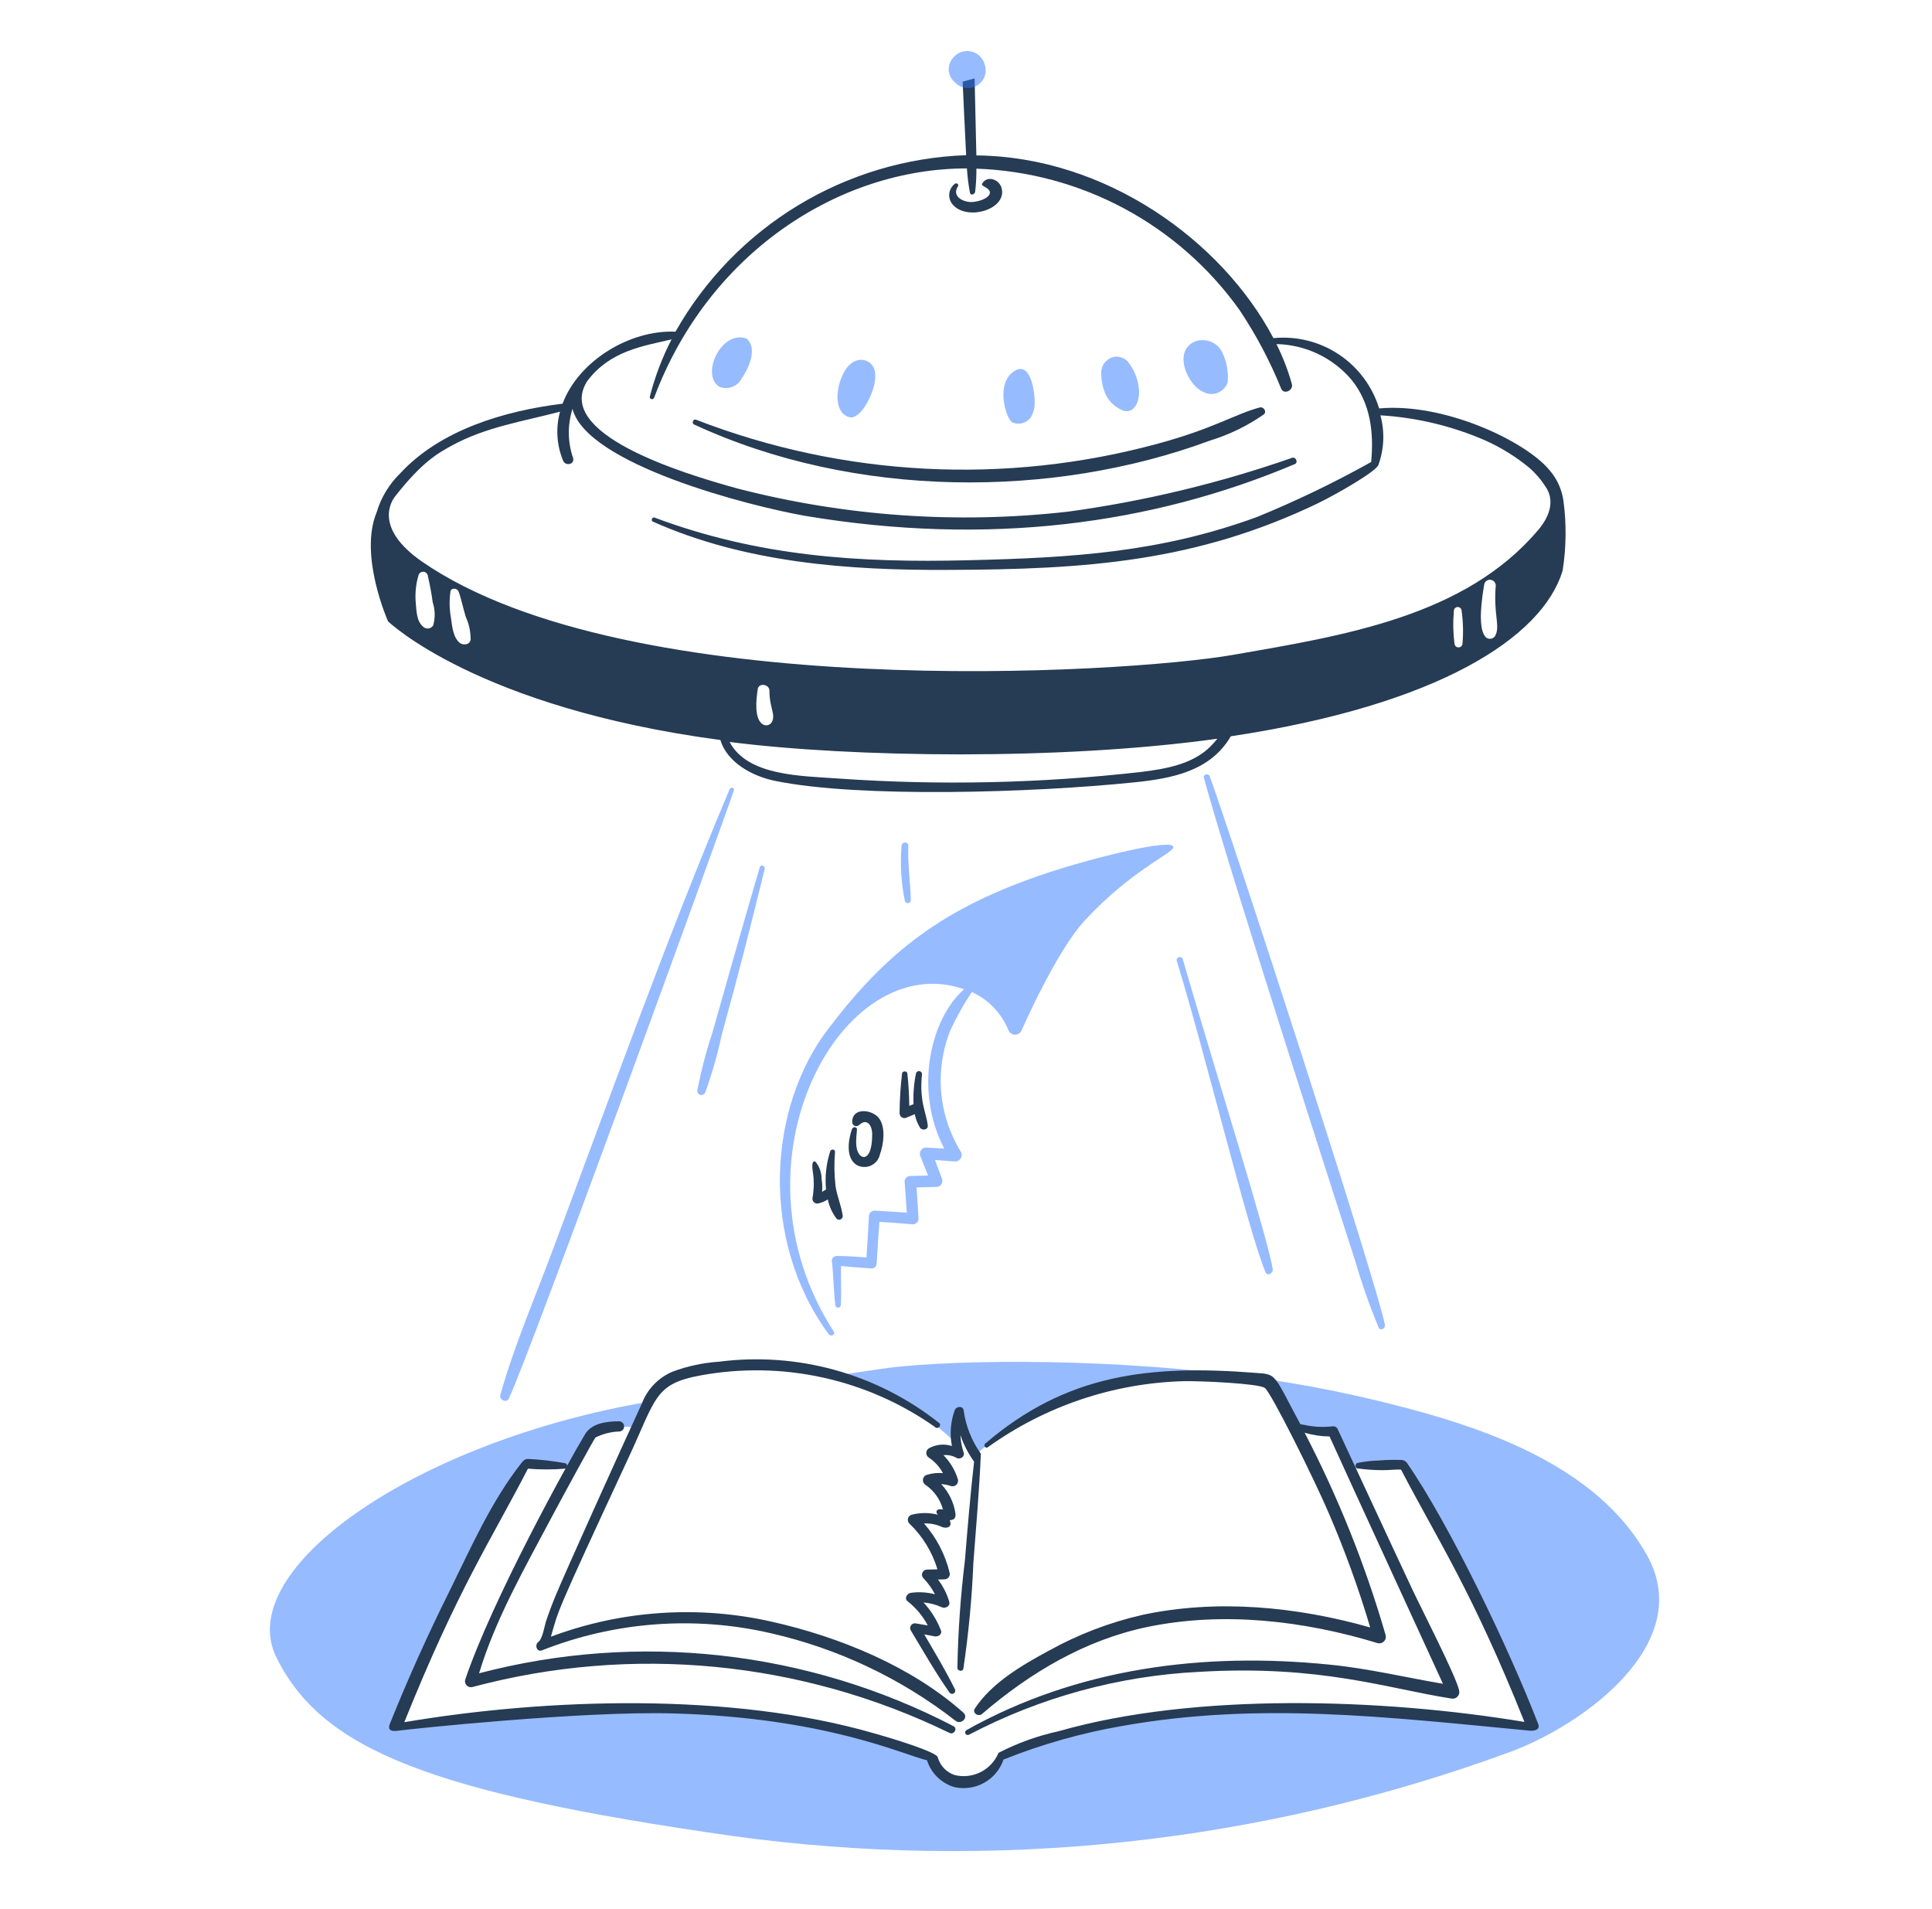 <svg width="82" height="81" viewBox="0 0 82 81" fill="none" xmlns="http://www.w3.org/2000/svg">
<path d="M69.919 66.031C68.059 62.656 64.079 60.995 60.556 59.99C57.976 59.26 55.345 58.722 52.685 58.382C46.303 57.567 39.692 57.724 37.229 58.118C36.7 58.202 35.419 58.382 35.419 58.382C35.419 58.382 38.138 59.355 39.344 60.191C39.693 60.424 40.613 61.27 40.613 61.27L40.645 59.959C40.645 59.959 41.132 61.165 41.364 61.778C43.184 60.16 45.215 59.313 47.458 58.731C49.436 58.213 53.817 58.372 54.007 58.657C54.07 58.753 54.916 60.636 54.906 60.636C55.462 60.58 56.021 60.576 56.577 60.625C56.768 60.731 57.308 62.371 57.382 62.349C58.05 62.194 58.738 62.133 59.423 62.17C59.614 62.255 62.872 68.094 63.433 69.279C63.729 69.903 64.967 73.215 64.967 73.215C64.967 73.215 60.598 72.76 59.349 72.58C58.186 72.421 51.362 72.241 47.553 73.12C46.665 73.321 42.592 74.326 42.518 74.484C42.285 74.918 41.682 75.584 41.206 75.595C39.693 75.627 39.524 74.463 39.545 74.474C38.859 74.224 38.159 74.012 37.45 73.839C36.582 73.648 32.488 71.967 23.898 72.527C22.744 72.601 16.968 73.162 16.86 73.395C17.579 71.786 18.302 70.177 19.029 68.569C19.695 67.098 22.372 62.147 22.298 62.126C22.959 62.183 23.623 62.204 24.287 62.189C24.287 62.189 24.964 61.057 25.176 60.782C25.451 60.433 27.154 60.517 27.101 60.676C27.239 60.285 27.376 59.883 27.513 59.491C17.653 61.174 9.878 66.579 11.729 70.335C13.654 74.239 18.225 76.08 31.037 77.91C42.166 79.453 53.505 78.236 64.053 74.366C67.063 73.278 72.005 69.817 69.919 66.031Z" fill="#3078FF" fill-opacity="0.502"/>
<path d="M42.519 8.014C42.444 7.622 41.894 7.41 41.682 7.802C41.64 7.887 41.852 7.929 41.958 8.045C42.204 8.327 41.596 8.575 41.207 8.575C40.845 8.564 40.392 8.321 40.657 7.908C40.709 7.834 40.614 7.75 40.54 7.792C40.47 7.841 40.412 7.905 40.369 7.979C40.326 8.053 40.299 8.135 40.29 8.22C40.281 8.305 40.29 8.391 40.317 8.472C40.343 8.553 40.387 8.628 40.445 8.691C41.049 9.378 42.711 8.9 42.519 8.014Z" fill="#263B54"/>
<path d="M53.468 17.292C52.415 17.574 51.533 18.18 49.152 18.826C42.673 20.592 35.799 20.236 29.538 17.811C29.421 17.768 29.347 17.959 29.453 18.012C36.286 21.179 44.706 21.161 51.352 18.699C52.167 18.451 52.938 18.076 53.637 17.589C53.785 17.472 53.627 17.25 53.468 17.292Z" fill="#263B54"/>
<path d="M34.87 50.014C34.867 49.756 34.778 49.506 34.615 49.305C34.606 49.297 34.596 49.292 34.584 49.289C34.572 49.286 34.56 49.287 34.549 49.29C34.537 49.293 34.527 49.299 34.518 49.307C34.509 49.315 34.503 49.326 34.499 49.337C34.407 49.644 34.636 49.875 34.489 50.829C34.48 50.862 34.481 50.897 34.49 50.931C34.5 50.964 34.517 50.994 34.542 51.019C34.566 51.043 34.597 51.061 34.63 51.07C34.663 51.08 34.699 51.08 34.732 51.072C34.875 51.04 35.012 50.983 35.134 50.903C35.196 51.198 35.322 51.476 35.504 51.717C35.526 51.739 35.553 51.754 35.583 51.76C35.612 51.766 35.643 51.763 35.672 51.752C35.7 51.741 35.724 51.721 35.741 51.696C35.759 51.672 35.768 51.642 35.769 51.612C35.716 51.178 35.526 50.776 35.462 50.331C35.407 49.851 35.4 49.366 35.441 48.884C35.441 48.767 35.282 48.757 35.24 48.852C35.069 49.377 35.007 49.931 35.059 50.481C34.768 50.627 34.97 50.691 34.87 50.014Z" fill="#263B54"/>
<path d="M36.16 47.919C36.008 48.352 35.875 49.136 36.361 49.443C36.453 49.493 36.555 49.521 36.66 49.525C36.764 49.529 36.869 49.509 36.964 49.466C37.059 49.423 37.143 49.358 37.21 49.277C37.276 49.196 37.322 49.1 37.345 48.998C37.504 48.565 37.599 47.856 37.313 47.465C37.028 47.073 36.15 46.978 36.171 47.634C36.174 47.666 36.185 47.696 36.204 47.722C36.223 47.748 36.249 47.768 36.278 47.78C36.308 47.792 36.34 47.795 36.371 47.79C36.403 47.785 36.432 47.771 36.457 47.75C36.816 47.411 37.028 47.803 37.017 48.152C37.017 49.14 36.657 49.226 36.478 48.997C36.266 48.732 36.351 48.246 36.372 47.951C36.394 47.814 36.202 47.802 36.16 47.919Z" fill="#263B54"/>
<path d="M38.509 45.55C38.496 45.444 38.308 45.444 38.287 45.55C38.22 46.111 38.185 46.676 38.181 47.242C38.181 47.274 38.188 47.306 38.203 47.335C38.217 47.364 38.238 47.389 38.263 47.408C38.289 47.428 38.319 47.441 38.35 47.447C38.382 47.453 38.415 47.452 38.446 47.443L38.826 47.284C38.865 47.487 38.94 47.681 39.048 47.856C39.133 47.993 39.398 47.951 39.377 47.771C39.324 47.224 39.008 46.766 39.133 45.581C39.132 45.551 39.12 45.522 39.099 45.499C39.078 45.476 39.05 45.462 39.02 45.458C38.989 45.454 38.958 45.461 38.933 45.478C38.907 45.495 38.888 45.52 38.879 45.55C38.789 45.981 38.754 46.421 38.773 46.861C38.712 46.882 38.652 46.906 38.594 46.935C38.583 46.47 38.565 46.006 38.509 45.55Z" fill="#263B54"/>
<path d="M30.511 57.79C29.838 57.835 29.175 57.977 28.543 58.213C28.245 58.339 27.977 58.523 27.753 58.756C27.529 58.989 27.355 59.265 27.242 59.567C26.406 61.377 23.941 66.835 23.571 67.745C23.424 68.1 23.29 68.46 23.169 68.824C23.105 69.025 23.031 69.544 22.851 69.681C22.682 69.798 22.777 70.124 22.999 70.041C26.088 68.82 29.474 68.565 32.711 69.311C35.564 69.96 38.24 71.228 40.551 73.024C40.783 73.215 41.122 72.897 40.889 72.685C38.689 70.718 35.621 69.468 32.766 68.825C29.643 68.117 26.381 68.337 23.382 69.46C23.734 68.263 23.477 68.75 26.662 61.895C27.855 59.339 27.767 58.733 29.73 58.372C31.458 58.054 33.232 58.086 34.947 58.466C36.663 58.846 38.284 59.566 39.716 60.584C39.833 60.658 39.971 60.478 39.865 60.394C38.559 59.357 37.058 58.593 35.451 58.145C33.845 57.698 32.165 57.577 30.511 57.79Z" fill="#263B54"/>
<path d="M48.464 68.539C47.085 68.857 45.757 69.366 44.518 70.052C43.386 70.665 42.105 71.406 41.376 72.505C41.249 72.695 41.524 72.875 41.682 72.737C43.714 70.992 46.052 69.596 48.707 69.045C51.925 68.379 55.351 68.781 58.472 69.733C58.519 69.745 58.569 69.745 58.615 69.732C58.662 69.72 58.705 69.695 58.739 69.661C58.773 69.627 58.798 69.584 58.81 69.537C58.823 69.49 58.823 69.441 58.811 69.394C57.952 66.424 56.8 63.547 55.373 60.804C55.716 60.905 56.072 60.958 56.43 60.962C57.266 62.812 61.17 71.288 61.244 71.459C59.636 71.184 58.049 70.803 56.418 70.644C51.076 70.107 45.738 70.782 41.016 73.426C40.99 73.442 40.972 73.467 40.966 73.496C40.959 73.524 40.964 73.555 40.979 73.58C40.994 73.605 41.019 73.623 41.048 73.63C41.077 73.637 41.107 73.632 41.132 73.617C44.159 72.029 47.494 71.119 50.907 70.951C56.063 70.649 58.88 71.661 61.593 72.083C61.639 72.094 61.688 72.093 61.734 72.08C61.781 72.067 61.822 72.042 61.856 72.008C61.89 71.974 61.915 71.932 61.928 71.886C61.941 71.84 61.942 71.791 61.931 71.744C61.804 71.141 60.334 68.286 59.932 67.428C59.138 65.746 57.044 61.218 56.769 60.636C56.75 60.602 56.723 60.574 56.689 60.555C56.655 60.536 56.617 60.528 56.578 60.53C56.215 60.572 55.848 60.562 55.488 60.498C55.391 60.473 55.292 60.456 55.193 60.445C54.05 58.325 54.212 58.322 53.32 58.266C48.773 57.907 45.26 58.313 41.809 61.27C41.725 61.344 41.841 61.492 41.926 61.419C44.361 59.67 47.265 58.693 50.262 58.615C50.992 58.605 53.394 58.71 53.68 58.901C53.945 59.081 55.775 62.761 56.399 64.222C57.08 65.801 57.667 67.419 58.156 69.067C55.023 68.179 51.639 67.855 48.464 68.539Z" fill="#263B54"/>
<path d="M39.429 61.461C39.394 61.482 39.365 61.511 39.345 61.546C39.325 61.582 39.314 61.622 39.314 61.662C39.314 61.703 39.325 61.743 39.345 61.778C39.365 61.813 39.394 61.843 39.429 61.863C39.677 62.031 39.88 62.255 40.022 62.519C39.79 62.497 39.556 62.522 39.334 62.593C39.291 62.606 39.253 62.632 39.225 62.667C39.196 62.701 39.178 62.743 39.172 62.788C39.167 62.832 39.174 62.877 39.193 62.918C39.213 62.958 39.243 62.992 39.281 63.016C39.645 63.265 39.908 63.636 40.022 64.062C39.672 63.998 39.725 64.221 39.81 64.284C39.442 64.189 39.056 64.189 38.689 64.284C38.652 64.296 38.619 64.316 38.593 64.344C38.566 64.371 38.547 64.406 38.538 64.443C38.528 64.48 38.528 64.519 38.538 64.556C38.548 64.593 38.567 64.627 38.593 64.654C39.153 65.189 39.565 65.86 39.789 66.601C39.641 66.601 39.493 66.612 39.345 66.612C39.302 66.612 39.26 66.625 39.225 66.649C39.19 66.673 39.163 66.707 39.147 66.747C39.131 66.787 39.127 66.83 39.136 66.872C39.145 66.914 39.166 66.952 39.196 66.982C39.39 67.183 39.554 67.412 39.683 67.659C39.352 67.574 39.007 67.552 38.667 67.596C38.509 67.617 38.361 67.828 38.52 67.955C38.874 68.233 39.166 68.583 39.377 68.981C39.207 68.95 39.038 68.929 38.879 68.897C38.841 68.888 38.8 68.89 38.763 68.903C38.726 68.916 38.694 68.94 38.67 68.972C38.647 69.003 38.633 69.041 38.63 69.08C38.628 69.12 38.637 69.159 38.657 69.193C39.186 70.071 39.703 70.981 40.297 71.827C40.316 71.855 40.346 71.875 40.379 71.883C40.413 71.89 40.448 71.885 40.477 71.867C40.507 71.85 40.529 71.822 40.538 71.789C40.548 71.756 40.545 71.72 40.529 71.689C40.138 70.896 39.672 70.124 39.228 69.362C39.377 69.394 39.535 69.415 39.683 69.447C39.82 69.468 40.001 69.352 39.937 69.193C39.768 68.754 39.517 68.352 39.196 68.008C39.464 68.029 39.725 68.097 39.969 68.209C40.127 68.283 40.35 68.156 40.286 67.966C40.186 67.629 40.024 67.313 39.81 67.035C39.905 67.035 40.001 67.024 40.096 67.024C40.129 67.023 40.161 67.014 40.191 66.999C40.22 66.984 40.246 66.963 40.266 66.936C40.286 66.91 40.301 66.88 40.308 66.847C40.315 66.815 40.315 66.781 40.307 66.749C40.119 65.973 39.745 65.254 39.218 64.654C39.48 64.642 39.741 64.693 39.979 64.803C40.117 64.866 40.455 64.855 40.307 64.517C40.54 64.506 40.572 64.369 40.551 64.231C40.484 63.763 40.273 63.327 39.947 62.984C40.092 62.993 40.234 63.022 40.371 63.069C40.41 63.079 40.452 63.079 40.491 63.068C40.53 63.057 40.566 63.036 40.595 63.008C40.624 62.979 40.645 62.943 40.655 62.904C40.666 62.864 40.667 62.823 40.657 62.783C40.539 62.396 40.328 62.044 40.043 61.757C40.237 61.734 40.434 61.775 40.603 61.874C40.751 61.948 40.963 61.821 40.9 61.641C40.819 61.402 40.773 61.152 40.762 60.9C40.898 61.305 41.094 61.686 41.344 62.032C41.183 63.429 41.069 64.825 40.953 66.232C40.768 67.742 40.662 69.26 40.635 70.781C40.635 70.919 40.868 70.961 40.889 70.813C41.109 69.33 41.251 67.836 41.312 66.338C41.429 64.794 41.566 63.238 41.63 61.694C41.241 61.148 40.99 60.517 40.9 59.853C40.868 59.641 40.572 59.684 40.519 59.853C40.344 60.337 40.304 60.86 40.402 61.366C40.242 61.316 40.073 61.298 39.906 61.314C39.739 61.331 39.577 61.381 39.429 61.461Z" fill="#263B54"/>
<path d="M26.279 60.319C25.761 60.319 25.115 60.393 24.831 60.868C24.093 62.09 20.878 67.919 19.743 71.289C19.732 71.332 19.732 71.376 19.744 71.418C19.756 71.461 19.778 71.499 19.809 71.53C19.84 71.561 19.878 71.583 19.92 71.595C19.963 71.606 20.007 71.607 20.049 71.596C26.813 69.786 34.003 70.477 40.298 73.543C40.489 73.638 40.658 73.352 40.468 73.257C34.267 70.036 27.091 69.237 20.333 71.013C21.032 68.698 22.291 66.509 23.412 64.392C23.899 63.481 25.179 61.123 25.274 61.006C25.584 60.852 25.923 60.765 26.268 60.752C26.297 60.753 26.325 60.748 26.352 60.738C26.378 60.727 26.403 60.712 26.423 60.693C26.444 60.673 26.46 60.649 26.472 60.623C26.484 60.597 26.49 60.569 26.491 60.541C26.491 60.512 26.486 60.484 26.476 60.457C26.466 60.431 26.451 60.407 26.431 60.386C26.411 60.365 26.388 60.349 26.362 60.337C26.336 60.326 26.308 60.319 26.279 60.319Z" fill="#263B54"/>
<path d="M59.71 62.075C59.679 62.035 59.638 62.004 59.592 61.983C59.546 61.963 59.496 61.955 59.446 61.958C59.149 61.949 58.852 61.956 58.557 61.98C58.241 61.988 57.926 62.023 57.615 62.085C57.51 62.117 57.499 62.297 57.615 62.318C57.949 62.364 58.285 62.389 58.621 62.392C58.906 62.403 59.255 62.349 59.465 62.371C61.002 65.321 62.484 67.532 64.702 73.077C58.675 72.076 50.718 71.819 44.94 73.469C44.05 73.662 43.189 73.972 42.38 74.389C42.234 74.743 41.965 75.033 41.624 75.205C41.282 75.378 40.89 75.423 40.518 75.331C40.344 75.273 40.188 75.173 40.062 75.04C39.937 74.907 39.846 74.746 39.798 74.569C39.724 74.347 37.915 73.786 37.069 73.553C31.07 71.817 23.243 72.059 17.16 73.088C19.452 67.392 20.837 65.376 22.407 62.329C22.931 62.372 23.459 62.372 23.983 62.329C24.009 62.322 24.032 62.306 24.047 62.285C24.064 62.264 24.072 62.239 24.072 62.212C24.072 62.186 24.064 62.16 24.047 62.139C24.032 62.118 24.009 62.103 23.983 62.096C23.466 62.002 22.943 61.942 22.418 61.916C22.333 61.916 22.257 61.926 22.132 62.085C20.841 63.725 19.984 65.693 19.064 67.555C18.149 69.389 17.309 71.259 16.546 73.161C16.451 73.403 16.567 73.5 16.916 73.447C17.265 73.395 24.671 72.603 28.596 72.717C35.042 72.899 38.298 74.454 39.345 74.706C39.43 74.973 39.578 75.215 39.777 75.412C39.976 75.609 40.22 75.755 40.487 75.838C40.92 75.94 41.376 75.878 41.765 75.663C42.154 75.448 42.449 75.095 42.593 74.674C44.22 74.023 45.911 73.544 47.639 73.246C53.448 72.217 58.807 72.865 64.915 73.447C65.137 73.468 65.381 73.404 65.285 73.161C64.048 69.962 61.532 64.71 59.71 62.075Z" fill="#263B54"/>
<path d="M66.354 21.227C66.281 20.747 66.072 20.299 65.751 19.936C64.729 18.714 61.294 17.082 58.535 17.333C58.247 16.395 57.642 15.585 56.824 15.041C56.006 14.497 55.026 14.253 54.048 14.35C51.864 10.213 46.93 6.648 41.44 6.596C41.429 6.237 41.365 3.327 41.365 3.327L40.858 3.465C40.858 3.465 40.984 6.258 41.006 6.586C38.481 6.675 36.021 7.411 33.861 8.722C31.701 10.034 29.914 11.877 28.67 14.076C26.734 13.991 24.555 15.314 23.878 17.132C21.395 17.437 18.69 18.247 16.99 20.084C16.519 20.543 16.172 21.114 15.985 21.745C15.223 23.585 16.471 26.37 16.471 26.37C16.471 26.37 20.248 30.029 30.574 31.405C30.86 32.347 31.907 32.939 32.901 33.14C36.467 33.873 43.853 33.644 48.125 33.204C49.803 33.036 51.382 32.707 52.24 31.247C61.032 29.924 65.465 27.057 66.322 24.222C66.478 23.23 66.489 22.221 66.354 21.227ZM18.387 26.538C18.365 26.575 18.336 26.606 18.3 26.629C18.265 26.652 18.225 26.666 18.183 26.672C18.141 26.677 18.098 26.672 18.058 26.658C18.019 26.644 17.983 26.621 17.953 26.591C17.678 26.358 17.678 25.925 17.646 25.586C17.611 25.191 17.65 24.792 17.763 24.412C17.775 24.369 17.801 24.332 17.836 24.306C17.871 24.279 17.914 24.265 17.958 24.265C18.002 24.265 18.045 24.279 18.081 24.306C18.116 24.332 18.142 24.369 18.154 24.412C18.239 24.792 18.315 25.173 18.366 25.564C18.47 25.88 18.477 26.219 18.387 26.538ZM19.974 27.152C19.936 27.375 19.646 27.395 19.508 27.279C19.223 27.036 19.191 26.57 19.138 26.21C19.073 25.847 19.066 25.476 19.117 25.11C19.148 24.92 19.413 24.962 19.466 25.11C19.593 25.459 19.657 25.829 19.773 26.189C19.91 26.491 19.979 26.82 19.974 27.152ZM51.342 31.712C50.593 32.436 49.469 32.632 48.464 32.757C44.204 33.244 39.908 33.339 35.631 33.043C33.986 32.925 31.73 32.936 30.966 31.488C36.15 32.151 45.049 32.276 51.67 31.35C51.567 31.477 51.458 31.598 51.342 31.712ZM32.159 29.247C32.203 28.962 32.657 29.035 32.657 29.31C32.657 30.061 32.943 30.334 32.752 30.654C32.715 30.713 32.658 30.755 32.591 30.773C32.524 30.791 32.453 30.782 32.392 30.749C31.995 30.533 32.096 29.668 32.161 29.247H32.159ZM62.067 27.353C62.057 27.388 62.035 27.42 62.006 27.442C61.976 27.464 61.94 27.476 61.903 27.476C61.866 27.476 61.83 27.464 61.8 27.442C61.771 27.42 61.749 27.388 61.739 27.353C61.675 26.88 61.665 26.401 61.707 25.925C61.707 25.881 61.724 25.84 61.755 25.809C61.786 25.778 61.828 25.761 61.871 25.761C61.915 25.761 61.957 25.778 61.987 25.809C62.018 25.84 62.035 25.881 62.035 25.925C62.102 26.398 62.114 26.877 62.069 27.353H62.067ZM63.485 26.93C63.47 26.977 63.442 27.018 63.404 27.049C63.366 27.081 63.321 27.101 63.272 27.108C63.224 27.114 63.174 27.107 63.129 27.087C63.085 27.067 63.047 27.034 63.02 26.993C62.705 26.547 62.914 25.297 62.998 24.782C63.015 24.725 63.051 24.676 63.101 24.644C63.151 24.612 63.21 24.598 63.269 24.606C63.327 24.614 63.381 24.642 63.421 24.686C63.46 24.73 63.483 24.786 63.485 24.845C63.383 26.052 63.662 26.507 63.487 26.93H63.485ZM65.273 22.506C62.17 26.176 56.978 26.981 52.377 27.785C47.742 28.6 26.637 29.859 17.919 23.839C15.856 22.411 16.607 21.268 16.777 21.057C17.909 19.618 18.554 19.247 19.199 18.898C20.638 18.115 22.215 17.883 23.77 17.47C23.581 18.157 23.625 18.886 23.897 19.544C24.003 19.808 24.415 19.702 24.32 19.427C24.091 18.756 24.083 18.029 24.299 17.354C24.911 19.712 31.793 21.475 34.182 21.894C41.92 23.188 48.883 22.264 54.96 19.694C55.108 19.63 55.002 19.376 54.843 19.429C51.757 20.506 48.571 21.271 45.332 21.714C40.647 22.245 35.904 21.915 31.337 20.741C28.804 20.051 23.511 18.387 24.926 16.171C25.889 14.89 27.275 14.69 28.502 14.404C28.106 15.174 27.797 15.987 27.582 16.826C27.55 16.943 27.719 16.985 27.762 16.88C30.057 10.758 35.575 7.147 41.039 7.147C41.06 7.492 41.103 7.835 41.166 8.174C41.187 8.311 41.367 8.258 41.388 8.142C41.427 7.815 41.444 7.487 41.441 7.158C43.635 7.234 45.783 7.813 47.718 8.851C49.653 9.889 51.323 11.357 52.6 13.143C53.306 14.197 53.902 15.321 54.378 16.497C54.494 16.761 54.896 16.571 54.833 16.306C54.669 15.719 54.449 15.149 54.177 14.603C54.785 14.615 55.383 14.756 55.932 15.017C56.481 15.277 56.968 15.652 57.361 16.116C58.176 17.121 58.313 18.359 58.197 19.607C56.627 20.484 55.005 21.265 53.341 21.945C49.246 23.439 45.553 23.67 41.101 23.776C36.44 23.893 32.184 23.613 27.781 21.966C27.686 21.926 27.612 22.093 27.707 22.135C31.611 23.881 36.002 24.209 40.233 24.186C46.185 24.171 50.786 23.821 55.912 21.371C56.779 20.948 58.409 20.006 58.504 19.731C58.748 19.055 58.778 18.32 58.589 17.626C60.117 17.718 61.617 18.076 63.022 18.684C63.699 18.985 64.332 19.377 64.904 19.848C65.176 20.084 65.411 20.358 65.603 20.662C66.121 21.428 65.517 22.221 65.275 22.508L65.273 22.506Z" fill="#263B54"/>
<path d="M51.098 16.647C51.191 16.692 51.291 16.717 51.394 16.72C51.497 16.723 51.599 16.705 51.694 16.666C51.789 16.627 51.874 16.568 51.945 16.494C52.016 16.419 52.07 16.331 52.104 16.234C52.145 15.807 52.072 15.377 51.892 14.988C51.8 14.778 51.633 14.61 51.424 14.516C51.215 14.422 50.978 14.409 50.76 14.479C49.733 14.859 50.401 16.37 51.098 16.647Z" fill="#3078FF" fill-opacity="0.502"/>
<path d="M46.909 16.699C46.986 16.871 47.096 17.025 47.235 17.153C47.373 17.28 47.536 17.378 47.713 17.44C48.231 17.546 48.39 16.869 48.337 16.498C48.297 16.067 48.127 15.658 47.85 15.324C47.777 15.253 47.688 15.2 47.591 15.169C47.494 15.137 47.391 15.129 47.29 15.144C47.137 15.175 46.999 15.256 46.899 15.376C46.799 15.495 46.743 15.645 46.74 15.8C46.735 16.108 46.792 16.414 46.909 16.699Z" fill="#3078FF" fill-opacity="0.502"/>
<path d="M42.984 17.937C43.114 17.986 43.257 17.993 43.392 17.957C43.526 17.921 43.646 17.844 43.735 17.736C43.853 17.549 43.915 17.333 43.915 17.112C43.936 16.816 43.798 15.388 43.132 15.704C42.19 16.171 42.696 17.815 42.984 17.937Z" fill="#3078FF" fill-opacity="0.502"/>
<path d="M36.044 17.704C36.562 17.844 37.218 16.488 37.144 15.885C37.147 15.786 37.124 15.687 37.079 15.598C37.034 15.509 36.968 15.433 36.886 15.377C36.804 15.32 36.709 15.285 36.61 15.274C36.511 15.263 36.411 15.277 36.319 15.315C35.59 15.567 35.154 17.465 36.044 17.704Z" fill="#3078FF" fill-opacity="0.502"/>
<path d="M30.553 16.424C30.699 16.477 30.857 16.484 31.006 16.444C31.155 16.405 31.289 16.32 31.389 16.202C32.299 14.901 31.78 14.383 31.632 14.352C30.582 14.042 29.718 15.951 30.553 16.424Z" fill="#3078FF" fill-opacity="0.502"/>
<path d="M51.099 33.013C52.124 36.834 57.508 53.477 57.52 53.516C57.798 54.475 58.13 55.419 58.515 56.34C58.589 56.501 58.811 56.381 58.779 56.224C58.462 54.516 52.217 35.298 51.342 32.94C51.289 32.801 51.056 32.854 51.099 33.013Z" fill="#3078FF" fill-opacity="0.502"/>
<path d="M21.595 59.356C22.528 57.385 30.733 34.8 31.148 33.542C31.188 33.426 31.01 33.383 30.968 33.489C28.238 39.974 25.869 46.618 23.403 53.199C22.663 55.177 21.806 57.166 21.235 59.197C21.18 59.408 21.497 59.556 21.595 59.356Z" fill="#3078FF" fill-opacity="0.502"/>
<path d="M30.236 43.825C29.973 44.618 29.762 45.428 29.601 46.248C29.588 46.293 29.594 46.341 29.617 46.381C29.64 46.422 29.678 46.452 29.723 46.465C29.767 46.477 29.816 46.472 29.856 46.449C29.897 46.426 29.927 46.388 29.94 46.343C30.222 45.559 30.451 44.757 30.627 43.942C31.452 40.932 31.798 39.546 32.458 36.875C32.489 36.737 32.278 36.674 32.246 36.811C31.78 38.377 30.45 43.053 30.236 43.825Z" fill="#3078FF" fill-opacity="0.502"/>
<path d="M38.657 38.197C38.641 37.424 38.52 36.674 38.551 35.891C38.562 35.711 38.276 35.711 38.265 35.891C38.2 36.673 38.246 37.46 38.403 38.229C38.41 38.26 38.428 38.288 38.455 38.306C38.481 38.324 38.513 38.332 38.544 38.328C38.576 38.325 38.605 38.309 38.626 38.285C38.647 38.26 38.658 38.229 38.657 38.197Z" fill="#3078FF" fill-opacity="0.502"/>
<path d="M49.946 40.778C51.139 44.642 52.989 52.305 53.713 53.992C53.797 54.182 54.041 54.032 54.019 53.865C53.818 52.56 51.577 45.452 50.199 40.704C50.147 40.545 49.896 40.618 49.946 40.778Z" fill="#3078FF" fill-opacity="0.502"/>
<path d="M35.176 56.626C35.261 56.743 35.472 56.637 35.388 56.51C30.71 49.264 35.773 40.174 40.921 41.984C39.516 43.193 38.767 46.23 40.076 48.745C39.822 48.734 39.558 48.713 39.304 48.702C39.264 48.702 39.224 48.711 39.188 48.729C39.152 48.746 39.12 48.772 39.096 48.804C39.071 48.835 39.054 48.872 39.047 48.911C39.038 48.951 39.04 48.991 39.05 49.03C39.167 49.316 39.272 49.602 39.389 49.887C39.135 49.898 38.892 49.898 38.637 49.908C38.605 49.908 38.574 49.914 38.544 49.926C38.515 49.938 38.488 49.956 38.465 49.978C38.443 50.001 38.425 50.028 38.413 50.057C38.4 50.086 38.394 50.118 38.394 50.15C38.426 50.583 38.458 51.017 38.489 51.462C38.035 51.43 37.569 51.408 37.114 51.377C37.053 51.379 36.995 51.404 36.952 51.447C36.908 51.49 36.883 51.548 36.881 51.609C36.849 52.191 36.818 52.784 36.775 53.366C36.352 53.334 35.931 53.302 35.506 53.302C35.453 53.304 35.403 53.326 35.366 53.363C35.328 53.401 35.307 53.451 35.305 53.503C35.379 54.127 35.379 54.762 35.453 55.387C35.455 55.416 35.468 55.444 35.489 55.465C35.511 55.485 35.54 55.496 35.569 55.496C35.599 55.496 35.628 55.485 35.65 55.465C35.671 55.444 35.684 55.416 35.686 55.387C35.717 54.836 35.686 54.286 35.696 53.725C36.119 53.778 36.553 53.8 36.987 53.831C37.016 53.832 37.045 53.827 37.073 53.816C37.1 53.805 37.125 53.788 37.146 53.768C37.166 53.747 37.183 53.722 37.194 53.695C37.205 53.668 37.21 53.638 37.209 53.609C37.241 53.027 37.283 52.435 37.325 51.853C37.802 51.885 38.278 51.916 38.743 51.959C38.807 51.958 38.869 51.932 38.914 51.886C38.96 51.841 38.986 51.78 38.986 51.715C38.955 51.273 38.934 50.837 38.902 50.393C39.188 50.382 39.473 50.382 39.746 50.372C39.786 50.371 39.825 50.361 39.86 50.343C39.895 50.325 39.925 50.299 39.948 50.268C39.972 50.236 39.987 50.199 39.994 50.16C40.001 50.122 39.999 50.082 39.988 50.044C39.882 49.769 39.787 49.504 39.681 49.229L40.549 49.293C40.596 49.291 40.643 49.278 40.684 49.253C40.724 49.228 40.758 49.194 40.781 49.152C40.805 49.111 40.817 49.064 40.817 49.016C40.817 48.968 40.805 48.922 40.781 48.88C40.309 48.114 40.023 47.248 39.946 46.351C39.87 45.455 40.004 44.553 40.339 43.717C40.6 43.155 40.904 42.614 41.248 42.099C41.956 42.423 42.512 43.006 42.804 43.728C42.826 43.779 42.862 43.824 42.908 43.856C42.954 43.888 43.008 43.907 43.064 43.91C43.12 43.913 43.175 43.901 43.225 43.874C43.274 43.848 43.315 43.808 43.343 43.76C43.438 43.558 44.845 40.353 46.051 39.052C48.009 36.947 49.723 36.237 49.797 35.973C49.924 35.508 46.2 36.46 44.433 37.052C39.977 38.531 37.6 40.449 35.176 43.635C32.586 46.983 32.236 52.627 35.176 56.626Z" fill="#3078FF" fill-opacity="0.502"/>
<path d="M40.54 3.507C40.658 3.63 40.814 3.709 40.982 3.732C41.151 3.754 41.322 3.719 41.468 3.632C41.614 3.545 41.727 3.411 41.787 3.252C41.847 3.093 41.851 2.918 41.799 2.756C41.766 2.616 41.694 2.489 41.592 2.388C41.49 2.287 41.362 2.217 41.223 2.185C41.083 2.153 40.937 2.161 40.801 2.208C40.666 2.254 40.546 2.338 40.456 2.449C40.327 2.594 40.258 2.784 40.265 2.978C40.283 3.184 40.382 3.374 40.54 3.507Z" fill="#3078FF" fill-opacity="0.502"/>
</svg>
